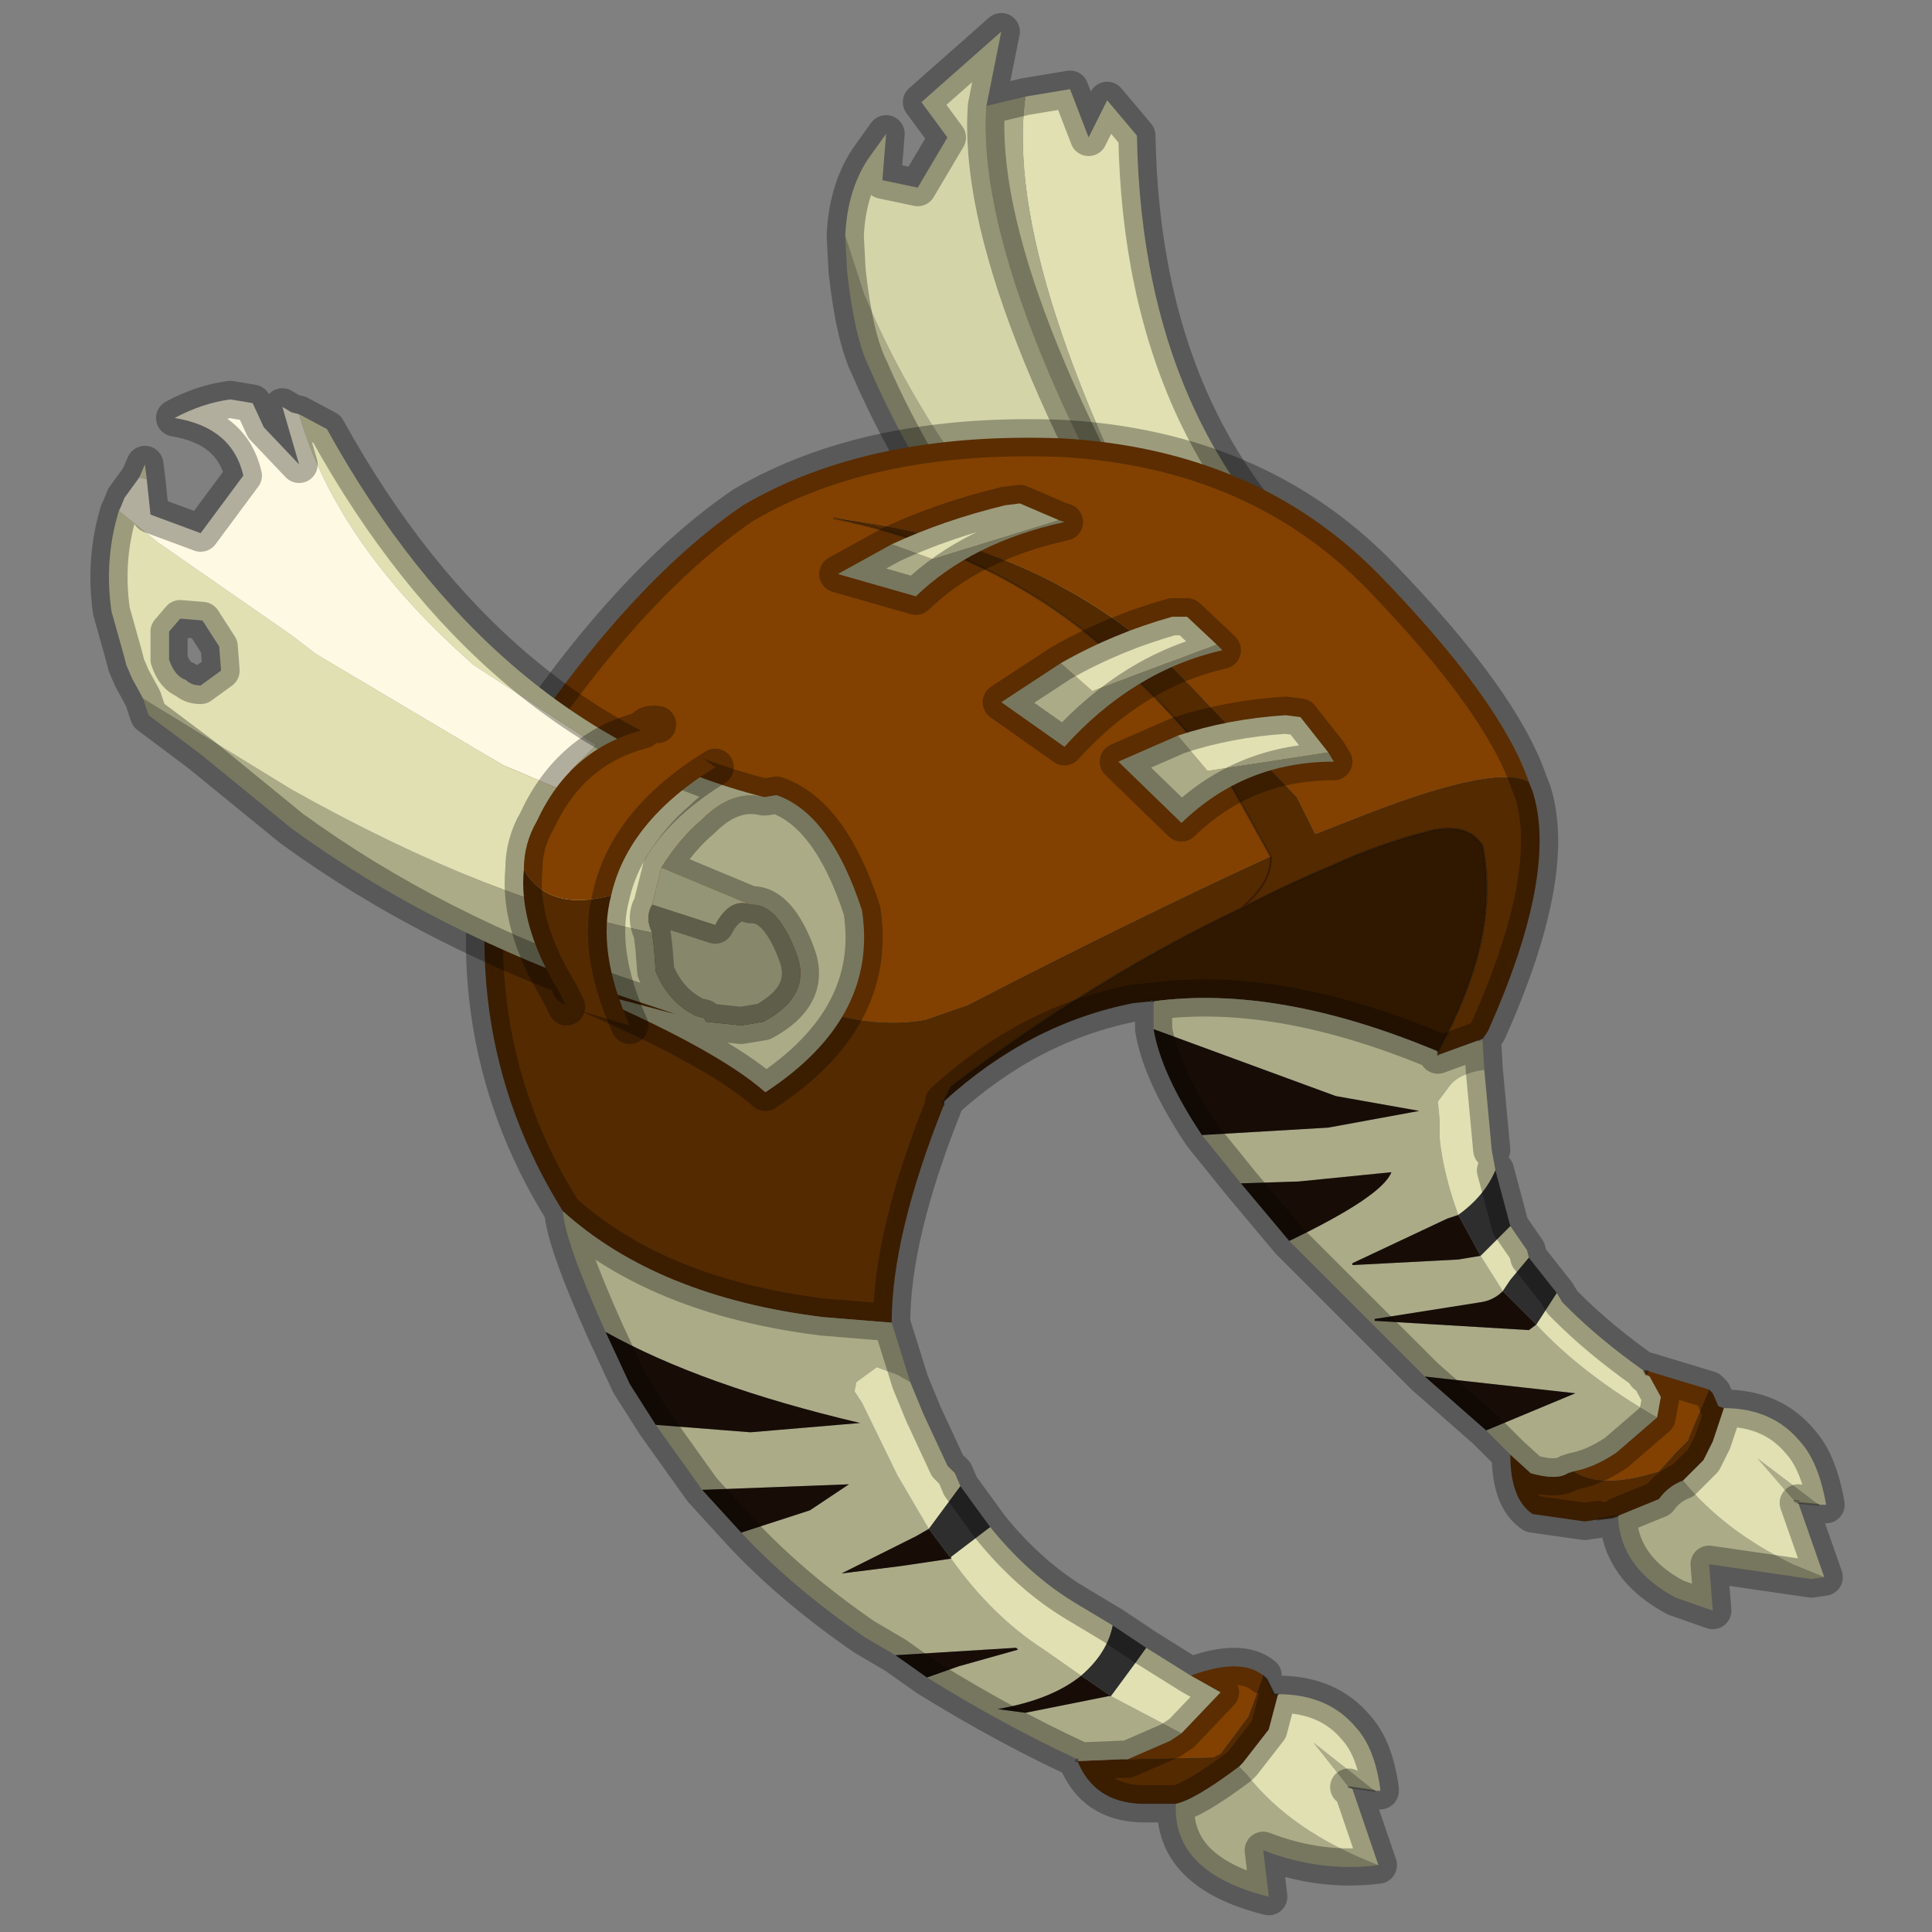 <?xml version="1.0" encoding="UTF-8" standalone="no"?>
<svg xmlns:xlink="http://www.w3.org/1999/xlink" height="520.0px" width="520.0px" xmlns="http://www.w3.org/2000/svg">
  <rect width="100%" height="100%" fill="#808080" stroke="none"/>
  <g transform="matrix(10.0, 0.0, 0.0, 10.0, 0.0, 0.0)">
    <use height="52.0" transform="matrix(1.0, 0.0, 0.0, 1.0, 0.0, 0.0)" width="52.0" xlink:href="#shape0"/>
  </g>
  <defs>
    <g id="shape0" transform="matrix(1.0, 0.0, 0.0, 1.0, 0.0, 0.0)">
      <path d="M52.0 52.0 L0.0 52.0 0.0 0.0 52.0 0.0 52.0 52.0" fill="#fffae3" fill-opacity="0.0" fill-rule="evenodd" stroke="none"/>
      <path d="M27.6 2.6 L28.8 2.4 29.3 3.7 29.8 2.7 30.6 3.65 Q30.75 12.15 36.65 16.45 L34.8 16.25 Q33.75 16.5 33.1 17.05 L32.6 17.5 32.25 16.95 Q26.95 7.35 27.6 2.6" fill="#e0e0b3" fill-rule="evenodd" stroke="none"/>
      <path d="M32.6 17.5 L32.35 17.8 Q26.2 7.75 26.55 2.85 L27.6 2.6 Q26.95 7.35 32.25 16.95 L32.6 17.5 M31.85 18.8 L31.65 19.4 Q31.55 20.15 32.05 20.75 26.0 15.9 23.4 9.9 23.0 9.1 22.8 7.3 L22.75 6.35 23.25 7.9 Q25.8 14.0 31.85 18.8" fill="#abab88" fill-rule="evenodd" stroke="none"/>
      <path d="M32.35 17.8 Q31.95 18.15 31.85 18.8 25.8 14.0 23.25 7.9 L22.75 6.35 Q22.8 5.15 23.35 4.3 L23.85 3.6 23.75 4.85 24.7 5.05 25.5 3.7 24.8 2.75 26.95 0.85 26.55 2.85 Q26.2 7.75 32.35 17.8" fill="#d4d4a9" fill-rule="evenodd" stroke="none"/>
      <path d="M27.6 2.6 L28.8 2.4 29.3 3.7 29.8 2.7 30.6 3.65 Q30.75 12.15 36.65 16.45 L34.8 16.25 Q33.75 16.5 33.1 17.05 L32.6 17.5 32.35 17.8 Q31.95 18.15 31.85 18.8 L31.65 19.4 Q31.55 20.15 32.05 20.75 26.0 15.9 23.4 9.9 23.0 9.1 22.8 7.3 L22.75 6.35 Q22.8 5.15 23.35 4.3 L23.85 3.6 23.75 4.85 24.7 5.05 25.5 3.7 24.8 2.75 26.95 0.85 26.55 2.85 27.6 2.6 M26.55 2.85 Q26.2 7.75 32.35 17.8" fill="none" stroke="#000000" stroke-linecap="round" stroke-linejoin="round" stroke-opacity="0.302" stroke-width="1.0"/>
      <path d="M32.05 45.1 Q33.4 44.6 34.0 45.1 L33.6 46.2 33.15 46.8 32.85 47.2 32.65 47.3 30.35 47.35 31.5 46.85 31.8 46.65 32.85 45.55 32.05 45.1 M41.15 21.05 Q40.3 20.55 36.8 21.9 L35.4 22.45 34.9 21.45 31.5 17.9 Q28.0 14.6 22.45 13.95 26.85 14.85 29.9 17.6 32.1 19.7 33.2 21.25 L34.2 23.05 Q30.5 24.75 26.05 27.05 L24.9 27.45 Q20.6 28.2 13.55 21.3 L13.7 20.55 Q16.85 15.75 20.0 13.6 23.4 11.6 28.6 11.8 33.8 12.1 37.1 15.45 40.4 18.85 41.15 21.05 M44.25 36.9 L44.35 36.9 46.0 37.4 45.45 38.7 45.45 38.75 45.1 39.1 44.65 39.6 Q43.1 40.1 42.35 39.6 42.9 39.5 43.5 39.1 L44.6 38.15 44.7 37.6 44.4 37.05 44.3 37.0 44.25 36.9 M44.35 36.9 L44.3 37.0 44.35 36.9" fill="#824100" fill-rule="evenodd" stroke="none"/>
      <path d="M43.55 40.8 L43.4 40.85 43.0 40.9 42.65 40.95 41.25 40.75 Q40.65 40.35 40.65 39.15 L41.2 39.65 Q41.9 39.85 42.2 39.65 L42.35 39.6 Q43.1 40.1 44.65 39.6 L45.1 39.1 45.45 38.75 45.45 38.7 46.0 37.4 46.1 37.5 46.25 37.85 46.4 37.9 46.1 38.8 45.85 39.3 45.3 39.85 Q44.9 40.0 44.65 40.35 L43.55 40.8 43.0 40.9 43.55 40.8 M25.4 29.75 Q24.0 33.25 24.0 35.6 L22.15 35.45 Q17.7 34.9 15.15 32.6 12.0 27.55 13.55 21.3 20.6 28.2 24.9 27.45 L26.05 27.05 Q30.5 24.75 34.2 23.05 L33.2 21.25 Q32.1 19.7 29.9 17.6 26.85 14.85 22.45 13.95 28.0 14.6 31.5 17.9 L34.9 21.45 35.4 22.45 36.8 21.9 Q40.3 20.55 41.15 21.05 L41.25 21.3 Q41.95 23.5 40.05 27.75 L39.95 27.9 39.9 27.95 39.8 28.0 38.7 28.4 38.7 28.3 Q40.4 25.2 39.9 22.75 39.5 22.15 38.55 22.35 37.15 22.7 35.85 23.3 34.65 23.8 33.4 24.45 29.5 26.3 25.6 29.25 L25.4 29.65 25.35 29.65 25.4 29.75 M34.0 45.1 L34.1 45.2 34.3 45.6 34.4 45.6 34.15 46.55 33.45 47.45 33.35 47.55 Q32.15 48.45 31.65 48.55 L31.4 48.55 30.7 48.55 Q29.45 48.5 29.0 47.4 L30.2 47.35 30.35 47.35 32.65 47.3 32.85 47.2 33.15 46.8 33.6 46.2 34.0 45.1 M34.2 23.05 Q34.25 23.75 33.4 24.45 34.25 23.75 34.2 23.05" fill="#542a00" fill-rule="evenodd" stroke="none"/>
      <path d="M31.0 26.95 L30.5 27.0 Q27.7 27.55 25.4 29.65 L25.4 29.75 25.35 29.65 25.4 29.65 25.6 29.25 Q29.5 26.3 33.4 24.45 34.65 23.8 35.85 23.3 37.15 22.7 38.55 22.35 39.5 22.15 39.9 22.75 40.4 25.2 38.7 28.3 34.4 26.5 31.05 26.95 L30.95 26.9 31.0 26.95" fill="#301800" fill-rule="evenodd" stroke="none"/>
      <path d="M49.1 42.45 L48.75 42.5 46.0 42.1 46.1 43.35 45.1 43.0 Q43.6 42.2 43.55 40.8 L44.65 40.35 Q44.9 40.0 45.3 39.85 46.4 41.2 48.25 42.1 L49.1 42.45 M40.65 39.15 L40.0 38.5 42.4 37.5 38.35 37.05 34.7 33.4 Q37.2 32.2 37.45 31.55 L34.95 31.8 33.4 31.85 32.35 30.55 35.75 30.35 38.2 29.9 35.95 29.5 31.05 27.7 31.05 26.95 Q34.4 26.5 38.7 28.3 L38.7 28.4 39.8 28.0 39.9 27.95 39.95 28.8 39.9 28.8 Q39.25 28.9 39.0 29.25 L38.7 29.65 38.75 30.15 38.75 30.65 Q38.85 31.6 39.25 32.7 L38.95 32.8 36.4 34.0 36.4 34.05 39.25 33.9 39.85 33.8 40.45 34.75 Q40.2 35.0 39.85 35.05 L37.0 35.5 37.0 35.55 41.15 35.8 41.35 35.65 Q42.6 37.0 44.6 38.15 L43.5 39.1 Q42.9 39.5 42.35 39.6 L42.2 39.65 Q41.9 39.85 41.2 39.65 L40.65 39.15 M24.0 35.6 L24.5 37.2 24.15 37.0 23.6 36.8 23.05 37.2 23.0 37.45 23.2 37.75 24.15 39.7 25.0 41.15 24.65 41.35 22.65 42.35 24.25 42.15 25.6 41.95 Q26.7 43.5 28.1 44.4 L29.1 45.1 Q28.3 45.75 26.85 46.0 L27.6 46.1 29.85 45.65 29.9 45.65 31.8 46.65 31.5 46.85 30.35 47.35 30.2 47.35 29.0 47.4 29.0 47.35 Q27.05 46.45 24.95 45.15 L25.8 44.85 27.4 44.4 27.35 44.35 24.1 44.55 23.25 44.05 Q21.3 42.7 19.95 41.25 L21.8 40.65 22.85 39.95 18.9 40.1 17.65 38.35 20.2 38.55 23.15 38.3 Q18.9 37.3 16.3 35.85 15.2 33.4 15.15 32.6 17.7 34.9 22.15 35.45 L24.0 35.6 M37.0 48.2 L36.3 48.1 35.35 46.9 37.0 48.2 M37.1 50.2 Q35.55 50.4 34.0 49.8 L34.15 51.05 Q31.55 50.4 31.65 48.55 32.15 48.45 33.35 47.55 L33.55 47.75 Q34.75 49.3 37.1 50.2 M48.95 40.5 L48.4 40.45 48.4 40.4 48.3 40.4 47.3 39.25 48.95 40.5" fill="#abab88" fill-rule="evenodd" stroke="none"/>
      <path d="M24.5 37.2 L24.85 38.05 25.5 39.45 25.7 39.65 25.85 40.0 25.0 41.15 24.15 39.7 23.2 37.75 23.0 37.45 23.05 37.2 23.6 36.8 24.15 37.0 24.5 37.2 M26.65 41.1 Q27.7 42.4 28.95 43.15 L29.95 43.75 Q29.8 44.5 29.1 45.1 L28.1 44.4 Q26.7 43.5 25.6 41.95 L25.6 41.9 26.65 41.1 M30.85 44.35 L32.05 45.1 32.85 45.55 31.8 46.65 29.9 45.65 30.6 44.7 30.85 44.35 M34.4 45.6 Q35.75 45.6 36.5 46.5 37.0 47.05 37.15 48.15 L37.15 48.2 37.0 48.2 35.35 46.9 36.3 48.1 36.4 48.15 37.1 50.2 Q34.75 49.3 33.55 47.75 L33.35 47.55 33.45 47.45 34.15 46.55 34.4 45.6 M48.95 40.5 L47.3 39.25 48.3 40.4 48.4 40.4 48.4 40.45 48.3 40.4 48.4 40.45 49.1 42.45 48.25 42.1 Q46.4 41.2 45.3 39.85 L45.85 39.3 46.1 38.8 46.4 37.9 Q47.7 37.9 48.45 38.8 48.95 39.35 49.15 40.5 L48.95 40.5 M39.95 28.8 L40.15 30.95 40.25 31.5 Q39.95 32.2 39.25 32.7 38.85 31.6 38.75 30.65 L38.75 30.15 38.7 29.65 39.0 29.25 Q39.25 28.9 39.9 28.8 L39.95 28.8 M40.65 33.0 L41.1 33.65 41.15 33.85 40.65 34.45 40.45 34.75 39.85 33.8 40.0 33.65 40.65 33.0 M41.9 34.8 L42.05 35.05 42.2 35.2 Q43.05 36.05 44.25 36.9 L44.3 37.0 44.4 37.05 44.7 37.6 44.6 38.15 Q42.6 37.0 41.35 35.65 L41.9 34.8" fill="#e0e0b3" fill-rule="evenodd" stroke="none"/>
      <path d="M40.0 38.5 L38.35 37.05 42.4 37.5 40.0 38.5 M34.7 33.4 L33.4 31.85 34.95 31.8 37.45 31.55 Q37.2 32.2 34.7 33.4 M32.35 30.55 Q31.25 28.9 31.05 27.7 L35.95 29.5 38.2 29.9 35.75 30.35 32.35 30.55 M24.95 45.15 L24.1 44.55 27.35 44.35 27.4 44.4 25.8 44.85 24.95 45.15 M19.95 41.25 L18.9 40.1 22.85 39.95 21.8 40.65 19.95 41.25 M17.65 38.35 L16.95 37.25 16.3 35.85 Q18.9 37.3 23.15 38.3 L20.2 38.55 17.65 38.35 M41.35 35.65 L41.15 35.8 37.0 35.55 37.0 35.5 39.85 35.05 Q40.2 35.0 40.45 34.75 L41.35 35.65 M39.85 33.8 L39.25 33.9 36.4 34.05 36.4 34.0 38.95 32.8 39.25 32.7 39.85 33.8 M25.6 41.95 L24.25 42.15 22.65 42.35 24.65 41.35 25.0 41.15 25.6 41.95 M29.9 45.65 L29.85 45.65 27.6 46.1 26.85 46.0 Q28.3 45.75 29.1 45.1 L29.9 45.65" fill="#170d06" fill-rule="evenodd" stroke="none"/>
      <path d="M25.85 40.0 L26.65 41.1 25.6 41.9 25.6 41.95 25.0 41.15 25.85 40.0 M29.95 43.75 L30.85 44.35 30.6 44.7 29.9 45.65 29.1 45.1 Q29.8 44.5 29.95 43.75 M40.25 31.5 L40.65 33.0 40.0 33.65 39.85 33.8 39.25 32.7 Q39.95 32.2 40.25 31.5 M41.15 33.85 L41.9 34.8 41.35 35.65 40.45 34.75 40.65 34.45 41.15 33.85" fill="#2e2e2e" fill-rule="evenodd" stroke="none"/>
      <path d="M43.55 40.8 L43.4 40.85 43.0 40.9 M31.05 26.95 L31.0 26.95 30.95 26.9 31.05 26.95 M25.4 29.65 L25.4 29.75 M34.0 45.1 L34.1 45.2 34.3 45.6 34.4 45.6 M37.0 48.2 L36.3 48.1 M29.0 47.4 L28.95 47.4 29.0 47.35 29.0 47.4 M13.55 21.3 L12.05 20.5 M48.4 40.45 L48.95 40.5 M48.3 40.4 L48.4 40.4 48.4 40.45 48.3 40.4 M43.55 40.8 L43.0 40.9 M34.2 23.05 L33.2 21.25 Q32.1 19.7 29.9 17.6 26.85 14.85 22.45 13.95 M38.7 28.3 Q40.4 25.2 39.9 22.75 39.5 22.15 38.55 22.35 37.15 22.7 35.85 23.3 34.65 23.8 33.4 24.45 29.5 26.3 25.6 29.25 L25.4 29.65 25.35 29.65 M33.4 24.45 Q34.25 23.75 34.2 23.05 M44.25 36.9 L44.35 36.9 M38.7 28.4 L38.7 28.3 M39.9 27.95 L39.8 28.0 M44.3 37.0 L44.25 36.9 M44.3 37.0 L44.35 36.9" fill="none" stroke="#000000" stroke-linecap="round" stroke-linejoin="round" stroke-opacity="0.302" stroke-width="0.05"/>
      <path d="M49.1 42.45 L48.75 42.5 46.0 42.1 46.1 43.35 45.1 43.0 Q43.6 42.2 43.55 40.8 M43.0 40.9 L42.65 40.95 41.25 40.75 Q40.65 40.35 40.65 39.15 L40.0 38.5 38.35 37.05 34.7 33.4 33.4 31.85 32.35 30.55 Q31.25 28.9 31.05 27.7 L31.05 26.95 Q34.4 26.5 38.7 28.3 M31.0 26.95 L30.5 27.0 Q27.7 27.55 25.4 29.65 M25.4 29.75 Q24.0 33.25 24.0 35.6 L24.5 37.2 24.85 38.05 25.5 39.45 25.7 39.65 25.85 40.0 26.65 41.1 Q27.7 42.4 28.95 43.15 L29.95 43.75 30.85 44.35 32.05 45.1 Q33.4 44.6 34.0 45.1 M34.4 45.6 Q35.75 45.6 36.5 46.5 37.0 47.05 37.15 48.15 L37.15 48.2 37.0 48.2 M36.3 48.1 L36.4 48.15 37.1 50.2 Q35.55 50.4 34.0 49.8 L34.15 51.05 Q31.55 50.4 31.65 48.55 L31.4 48.55 30.7 48.55 Q29.45 48.5 29.0 47.4 L30.2 47.35 30.35 47.35 31.5 46.85 31.8 46.65 32.85 45.55 32.05 45.1 M29.0 47.35 Q27.05 46.45 24.95 45.15 L24.1 44.55 23.25 44.05 Q21.3 42.7 19.95 41.25 L18.9 40.1 17.65 38.35 16.95 37.25 16.3 35.85 Q15.2 33.4 15.15 32.6 12.0 27.55 13.55 21.3 M49.1 42.45 L48.4 40.45 M48.95 40.5 L49.15 40.5 Q48.95 39.35 48.45 38.8 47.7 37.9 46.4 37.9 L46.1 38.8 45.85 39.3 45.3 39.85 Q44.9 40.0 44.65 40.35 L43.55 40.8 M41.15 21.05 Q40.4 18.85 37.1 15.45 33.8 12.1 28.6 11.8 23.4 11.6 20.0 13.6 16.85 15.75 13.7 20.55 L13.55 21.3 M41.15 21.05 L41.25 21.3 Q41.95 23.5 40.05 27.75 L39.95 27.9 39.9 27.95 39.95 28.8 40.15 30.95 M40.25 31.5 L40.65 33.0 41.1 33.65 41.15 33.85 41.9 34.8 42.05 35.05 42.2 35.2 Q43.05 36.05 44.25 36.9 M44.35 36.9 L46.0 37.4 46.1 37.5 46.25 37.85 46.4 37.9 M39.8 28.0 L38.7 28.4 M24.0 35.6 L22.15 35.45 Q17.7 34.9 15.15 32.6 M44.6 38.15 L44.7 37.6 44.4 37.05 44.3 37.0 M40.65 39.15 L41.2 39.65 Q41.9 39.85 42.2 39.65 L42.35 39.6 Q42.9 39.5 43.5 39.1 L44.6 38.15 M34.4 45.6 L34.15 46.55 33.45 47.45 33.35 47.55 Q32.15 48.45 31.65 48.55" fill="none" stroke="#000000" stroke-linecap="round" stroke-linejoin="round" stroke-opacity="0.302" stroke-width="1.0"/>
      <path d="M20.55 21.45 L20.6 21.45 20.9 21.4 Q22.35 21.9 23.2 24.5 23.65 27.4 20.6 29.4 19.25 28.2 15.35 26.55 L18.2 27.3 16.7 26.8 Q11.7 25.1 7.85 22.3 L5.4 20.3 4.0 19.25 3.85 18.8 7.85 21.25 Q13.2 24.25 17.55 25.1 L17.6 25.5 17.65 26.15 Q18.0 27.0 18.75 27.35 L18.95 27.4 19.0 27.5 19.95 27.6 20.55 27.5 Q21.85 26.8 21.45 25.7 20.95 24.35 20.25 24.35 L20.2 24.35 17.8 23.35 Q18.3 22.55 18.9 22.05 19.7 21.25 20.55 21.45 M18.2 27.3 L18.75 27.35 18.2 27.3" fill="#abab88" fill-rule="evenodd" stroke="none"/>
      <path d="M20.2 24.35 Q19.65 24.15 19.25 24.9 L17.55 24.35 17.8 23.35 20.2 24.35" fill="#d4d4a9" fill-rule="evenodd" stroke="none"/>
      <path d="M17.55 25.1 Q17.35 24.7 17.55 24.35 L19.25 24.9 Q19.65 24.15 20.2 24.35 L20.25 24.35 Q20.95 24.35 21.45 25.7 21.85 26.8 20.55 27.5 L19.95 27.6 19.0 27.5 18.95 27.4 18.75 27.35 Q18.0 27.0 17.65 26.15 L17.6 25.5 17.55 25.1" fill="#87876c" fill-rule="evenodd" stroke="none"/>
      <path d="M8.05 11.15 L8.8 11.55 Q13.25 19.6 20.55 21.45 19.7 21.25 18.9 22.05 18.3 22.55 17.8 23.35 L17.55 24.35 Q17.35 24.7 17.55 25.1 13.2 24.25 7.85 21.25 L3.85 18.8 3.55 18.25 3.4 17.9 3.35 17.7 3.0 16.45 Q2.8 15.05 3.2 13.75 L4.25 14.6 7.85 17.1 8.5 17.6 13.55 20.6 14.85 21.15 Q17.1 22.05 15.35 20.75 L16.05 20.05 12.75 17.9 Q9.05 14.65 8.05 11.15 M3.75 12.85 L3.9 12.5 3.95 12.9 3.75 12.85 M5.95 18.05 L5.9 17.4 5.45 16.7 4.85 16.65 4.55 17.0 4.55 17.75 Q4.7 18.2 5.0 18.3 5.15 18.45 5.4 18.45 L5.95 18.05" fill="#e0e0b3" fill-rule="evenodd" stroke="none"/>
      <path d="M3.95 12.9 L4.05 13.85 5.4 14.35 6.55 12.8 Q6.25 11.5 4.7 11.25 5.45 10.85 6.2 10.75 L6.8 10.85 7.1 11.5 8.05 12.5 7.6 10.95 7.85 11.1 8.05 11.15 Q9.05 14.65 12.75 17.9 L16.05 20.05 15.35 20.75 Q17.1 22.05 14.85 21.15 L13.55 20.6 8.5 17.6 7.85 17.1 4.25 14.6 3.2 13.75 3.25 13.65 3.35 13.4 3.75 12.85 3.95 12.9" fill="#fef9e2" fill-rule="evenodd" stroke="none"/>
      <path d="M3.95 12.9 L4.05 13.85 5.4 14.35 6.55 12.8 Q6.25 11.5 4.7 11.25 5.45 10.85 6.2 10.75 L6.8 10.85 7.1 11.5 8.05 12.5 7.6 10.95 7.85 11.1 8.05 11.15 8.8 11.55 Q13.25 19.6 20.55 21.45 L20.6 21.45 20.9 21.4 Q22.35 21.9 23.2 24.5 23.65 27.4 20.6 29.4 19.25 28.2 15.35 26.55 M18.2 27.3 L16.7 26.8 Q11.7 25.1 7.85 22.3 L5.4 20.3 4.0 19.25 3.85 18.8 3.55 18.25 3.4 17.9 3.35 17.7 3.0 16.45 Q2.8 15.05 3.2 13.75 L3.25 13.65 3.35 13.4 3.75 12.85 3.9 12.5 3.95 12.9 M5.95 18.05 L5.4 18.45 Q5.15 18.45 5.0 18.3 4.7 18.2 4.55 17.75 L4.55 17.0 4.85 16.65 5.45 16.7 5.9 17.4 5.95 18.05 M17.55 24.35 Q17.35 24.7 17.55 25.1 L17.6 25.5 17.65 26.15 Q18.0 27.0 18.75 27.35 L18.95 27.4 19.0 27.5 19.95 27.6 20.55 27.5 Q21.85 26.8 21.45 25.7 20.95 24.35 20.25 24.35 L20.2 24.35 Q19.65 24.15 19.25 24.9 L17.55 24.35 17.8 23.35 Q18.3 22.55 18.9 22.05 19.7 21.25 20.55 21.45 M18.75 27.35 L18.2 27.3 M20.2 24.35 L17.8 23.35" fill="none" stroke="#000000" stroke-linecap="round" stroke-linejoin="round" stroke-opacity="0.302" stroke-width="1.0"/>
      <path d="M14.1 23.4 Q14.75 24.55 16.45 24.1 16.05 25.6 16.95 27.6 L15.25 27.1 15.05 26.7 Q13.95 24.9 14.1 23.4" fill="#542a00" fill-rule="evenodd" stroke="none"/>
      <path d="M14.1 23.4 Q14.1 22.7 14.45 22.1 15.35 20.15 17.3 19.65 17.4 19.45 17.7 19.5 L19.25 20.65 Q16.9 22.1 16.45 24.1 14.75 24.55 14.1 23.4" fill="#824100" fill-rule="evenodd" stroke="none"/>
      <path d="M17.7 19.5 Q17.4 19.45 17.3 19.65 15.35 20.15 14.45 22.1 14.1 22.7 14.1 23.4 M16.45 24.1 Q16.9 22.1 19.25 20.65 M15.25 27.1 L15.05 26.7 Q13.95 24.9 14.1 23.4 M16.95 27.6 Q16.05 25.6 16.45 24.1" fill="none" stroke="#000000" stroke-linecap="round" stroke-linejoin="round" stroke-opacity="0.302" stroke-width="1.0"/>
      <path d="M24.0 14.65 L25.1 15.05 28.5 14.0 28.65 14.05 Q26.15 14.6 24.65 16.05 L22.55 15.45 24.0 14.65" fill="#abab88" fill-rule="evenodd" stroke="none"/>
      <path d="M28.5 14.0 L25.1 15.05 24.0 14.65 Q25.4 14.0 27.05 13.6 L27.45 13.55 28.5 14.0" fill="#e0e0b3" fill-rule="evenodd" stroke="none"/>
      <path d="M28.5 14.0 L27.45 13.55 27.05 13.6 Q25.4 14.0 24.0 14.65 L22.55 15.45 24.65 16.05 Q26.15 14.6 28.65 14.05 L28.5 14.0 Z" fill="none" stroke="#000000" stroke-linecap="round" stroke-linejoin="round" stroke-opacity="0.302" stroke-width="1.0"/>
      <path d="M35.75 20.25 L35.9 20.5 Q33.5 20.5 31.8 22.15 L30.1 20.5 31.7 19.8 32.5 20.75 35.75 20.25" fill="#abab88" fill-rule="evenodd" stroke="none"/>
      <path d="M31.7 19.8 Q33.05 19.35 34.6 19.25 L35.0 19.3 35.75 20.25 32.5 20.75 31.7 19.8" fill="#e0e0b3" fill-rule="evenodd" stroke="none"/>
      <path d="M35.75 20.25 L35.9 20.5 Q33.5 20.5 31.8 22.15 L30.1 20.5 31.7 19.8 Q33.05 19.35 34.6 19.25 L35.0 19.3 35.75 20.25 Z" fill="none" stroke="#000000" stroke-linecap="round" stroke-linejoin="round" stroke-opacity="0.302" stroke-width="1.0"/>
      <path d="M32.75 17.35 L32.9 17.5 Q30.5 18.05 28.65 20.1 L26.95 18.9 28.55 17.85 29.4 18.6 32.75 17.35" fill="#abab88" fill-rule="evenodd" stroke="none"/>
      <path d="M28.55 17.85 Q29.95 17.05 31.55 16.6 L31.95 16.6 32.75 17.35 29.4 18.6 28.55 17.85" fill="#e0e0b3" fill-rule="evenodd" stroke="none"/>
      <path d="M28.55 17.85 Q29.95 17.05 31.55 16.6 L31.95 16.6 32.75 17.35 32.9 17.5 Q30.5 18.05 28.65 20.1 L26.95 18.9 28.55 17.85 Z" fill="none" stroke="#000000" stroke-linecap="round" stroke-linejoin="round" stroke-opacity="0.302" stroke-width="1.0"/>
    </g>
  </defs>
</svg>
